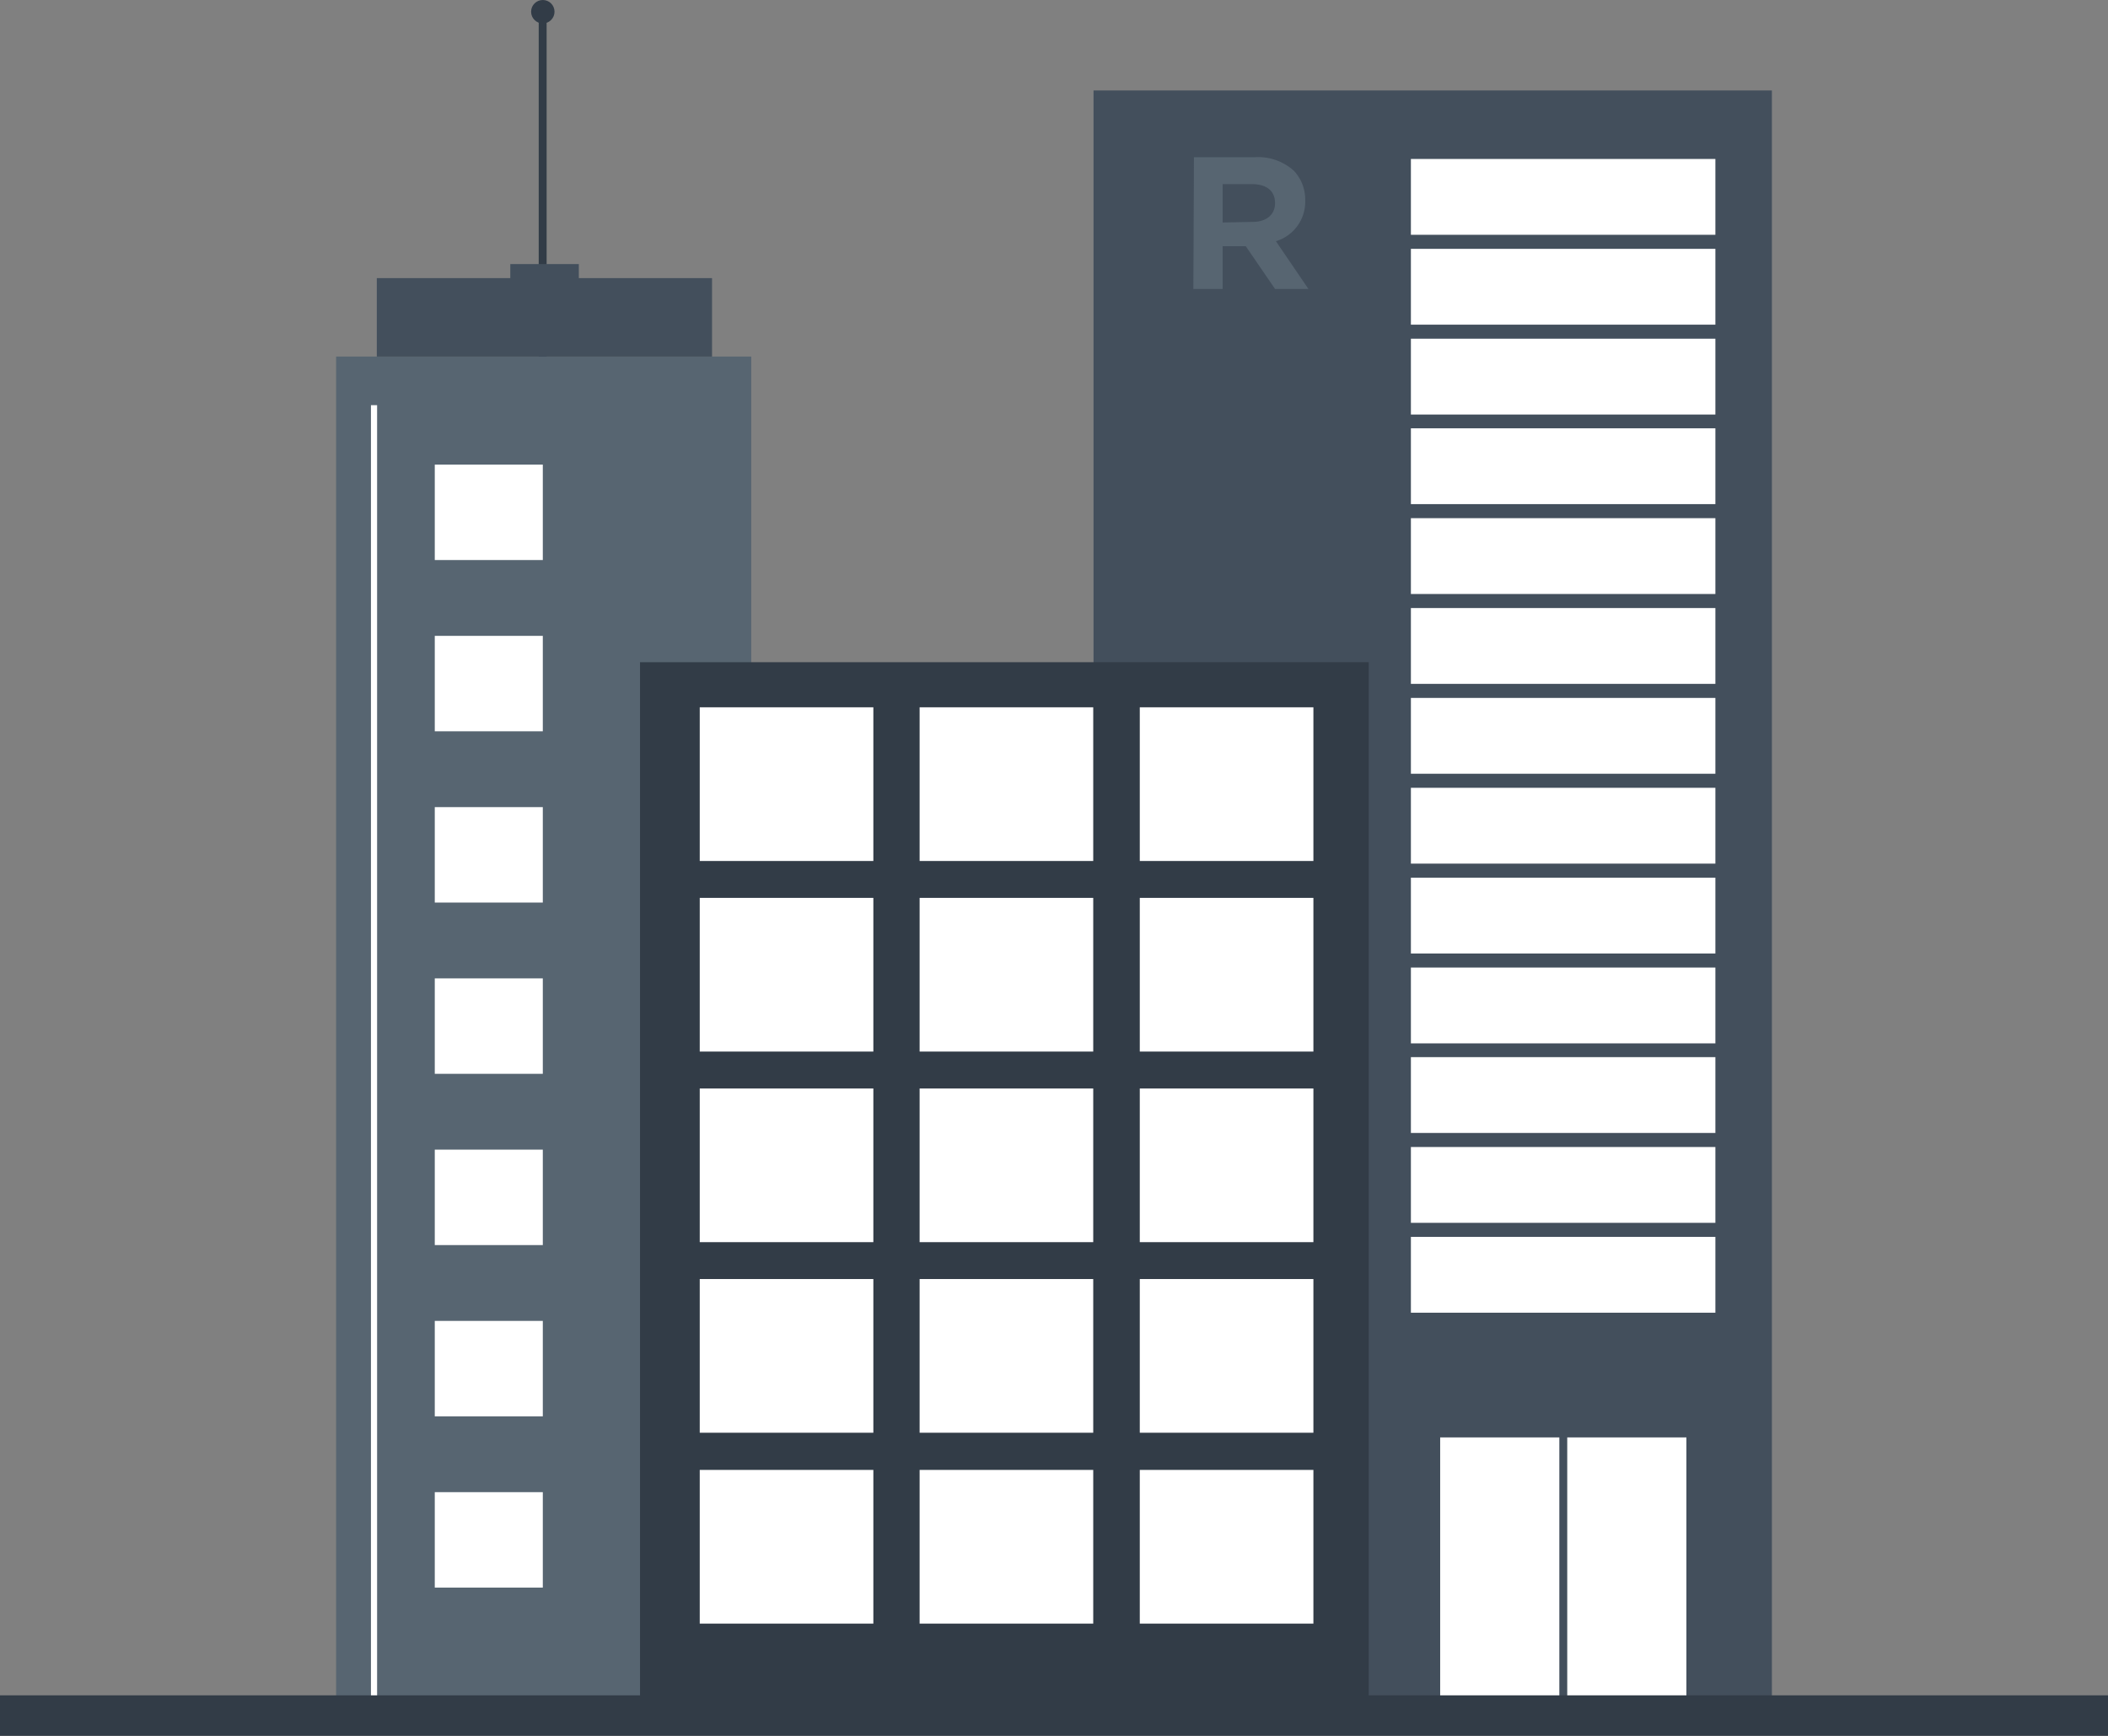 <svg id="Layer_1" data-name="Layer 1" xmlns="http://www.w3.org/2000/svg" viewBox="0 0 72 59.3"><rect x="0" y="0" width="72" height="59.3" fill="#808080" stroke="none"/><defs><style>.cls-1{fill:#323c47;}.cls-2{fill:#434f5c;}.cls-3{fill:#576571;}.cls-4{fill:#fff;}</style></defs><title>office_icon-01</title><rect id="Antenna" class="cls-1" x="18.4" y="0.11" width="0.27" height="12.73"/><rect id="Rectangel_under_antenna" data-name="Rectangel under antenna" class="cls-2" x="17.43" y="9.02" width="2.34" height="0.55"/><rect id="Building_1" data-name="Building 1" class="cls-3" x="11.48" y="12.18" width="14.18" height="46.39"/><rect id="Building_3" data-name="Building 3" class="cls-2" x="37.35" y="3.09" width="23.17" height="55.49"/><rect id="Building_2" data-name="Building 2" class="cls-1" x="21.86" y="22.62" width="24.89" height="36.1"/><g id="B2_Windows" data-name="B2 Windows"><rect class="cls-4" x="23.9" y="24.16" width="5.93" height="5.25"/><rect class="cls-4" x="31.41" y="24.16" width="5.93" height="5.25"/><rect class="cls-4" x="38.93" y="24.16" width="5.93" height="5.25"/><rect class="cls-4" x="23.9" y="30.67" width="5.93" height="5.25"/><rect class="cls-4" x="31.41" y="30.67" width="5.93" height="5.25"/><rect class="cls-4" x="38.93" y="30.67" width="5.93" height="5.25"/><rect class="cls-4" x="23.9" y="37.18" width="5.93" height="5.25"/><rect class="cls-4" x="31.41" y="37.18" width="5.93" height="5.25"/><rect class="cls-4" x="38.93" y="37.18" width="5.93" height="5.25"/><rect class="cls-4" x="23.9" y="43.69" width="5.93" height="5.25"/><rect class="cls-4" x="31.41" y="43.69" width="5.93" height="5.25"/><rect class="cls-4" x="38.93" y="43.69" width="5.93" height="5.25"/><rect class="cls-4" x="23.9" y="50.21" width="5.93" height="5.25"/><rect class="cls-4" x="31.41" y="50.21" width="5.93" height="5.25"/><rect class="cls-4" x="38.93" y="50.21" width="5.93" height="5.25"/></g><g id="B3_Windows" data-name="B3 Windows"><rect class="cls-4" x="48.19" y="8.5" width="10.4" height="2.59"/><rect class="cls-4" x="48.19" y="11.57" width="10.4" height="2.59"/><rect class="cls-4" x="48.19" y="14.63" width="10.4" height="2.59"/><rect class="cls-4" x="48.19" y="17.7" width="10.4" height="2.59"/><rect class="cls-4" x="48.19" y="20.77" width="10.4" height="2.59"/><rect class="cls-4" x="48.19" y="23.84" width="10.4" height="2.59"/><rect class="cls-4" x="48.19" y="26.91" width="10.4" height="2.59"/><rect class="cls-4" x="48.19" y="29.98" width="10.4" height="2.59"/><rect class="cls-4" x="48.19" y="33.05" width="10.4" height="2.59"/><rect class="cls-4" x="48.19" y="36.11" width="10.4" height="2.59"/><rect class="cls-4" x="48.19" y="39.18" width="10.4" height="2.59"/><rect class="cls-4" x="48.19" y="42.25" width="10.4" height="2.59"/><rect class="cls-4" x="48.19" y="5.43" width="10.4" height="2.59"/></g><g id="Building_1_Windows" data-name="Building 1 Windows"><rect id="B1_Window_3" data-name="B1 Window 3" class="cls-4" x="14.85" y="27.57" width="3.69" height="3.26"/><rect id="B1_Window_4" data-name="B1 Window 4" class="cls-4" x="14.85" y="33.42" width="3.69" height="3.26"/><rect id="B1_Window_2" data-name="B1 Window 2" class="cls-4" x="14.85" y="21.72" width="3.69" height="3.26"/><rect id="B1_Window_1" data-name="B1 Window 1" class="cls-4" x="14.85" y="15.87" width="3.69" height="3.26"/><rect id="B1_Window_6" data-name="B1 Window 6" class="cls-4" x="14.85" y="45.12" width="3.69" height="3.26"/><rect id="B1_Window_7" data-name="B1 Window 7" class="cls-4" x="14.85" y="50.97" width="3.69" height="3.26"/><rect id="B1_Window_5" data-name="B1 Window 5" class="cls-4" x="14.85" y="39.27" width="3.69" height="3.26"/></g><g id="Building_1_Line" data-name="Building 1 Line"><rect class="cls-4" x="12.67" y="13.84" width="0.21" height="45.3"/></g><g id="Doors"><rect class="cls-4" x="49.19" y="49.1" width="4.07" height="9.61"/><rect class="cls-4" x="53.53" y="49.1" width="4.07" height="9.61"/></g><g id="R"><path class="cls-3" d="M40.78,18.07h2.08a1.82,1.82,0,0,1,1.33.46,1.43,1.43,0,0,1,.39,1h0a1.41,1.41,0,0,1-1,1.41l1.11,1.63H43.55l-1-1.46h-.79v1.46h-1Zm2,2.21c.49,0,.77-.26.77-.64h0c0-.43-.3-.65-.79-.65h-1v1.31Z" transform="translate(0 -12.7)"/></g><rect id="Rectangle_On_Top_of_Left_Building" data-name="Rectangle On Top of Left Building" class="cls-2" x="12.87" y="9.5" width="11.45" height="2.68"/><circle id="Antenna_Top" data-name="Antenna Top" class="cls-1" cx="18.54" cy="0.4" r="0.4"/><rect class="cls-1" y="57.91" width="72" height="1.38"/></svg>